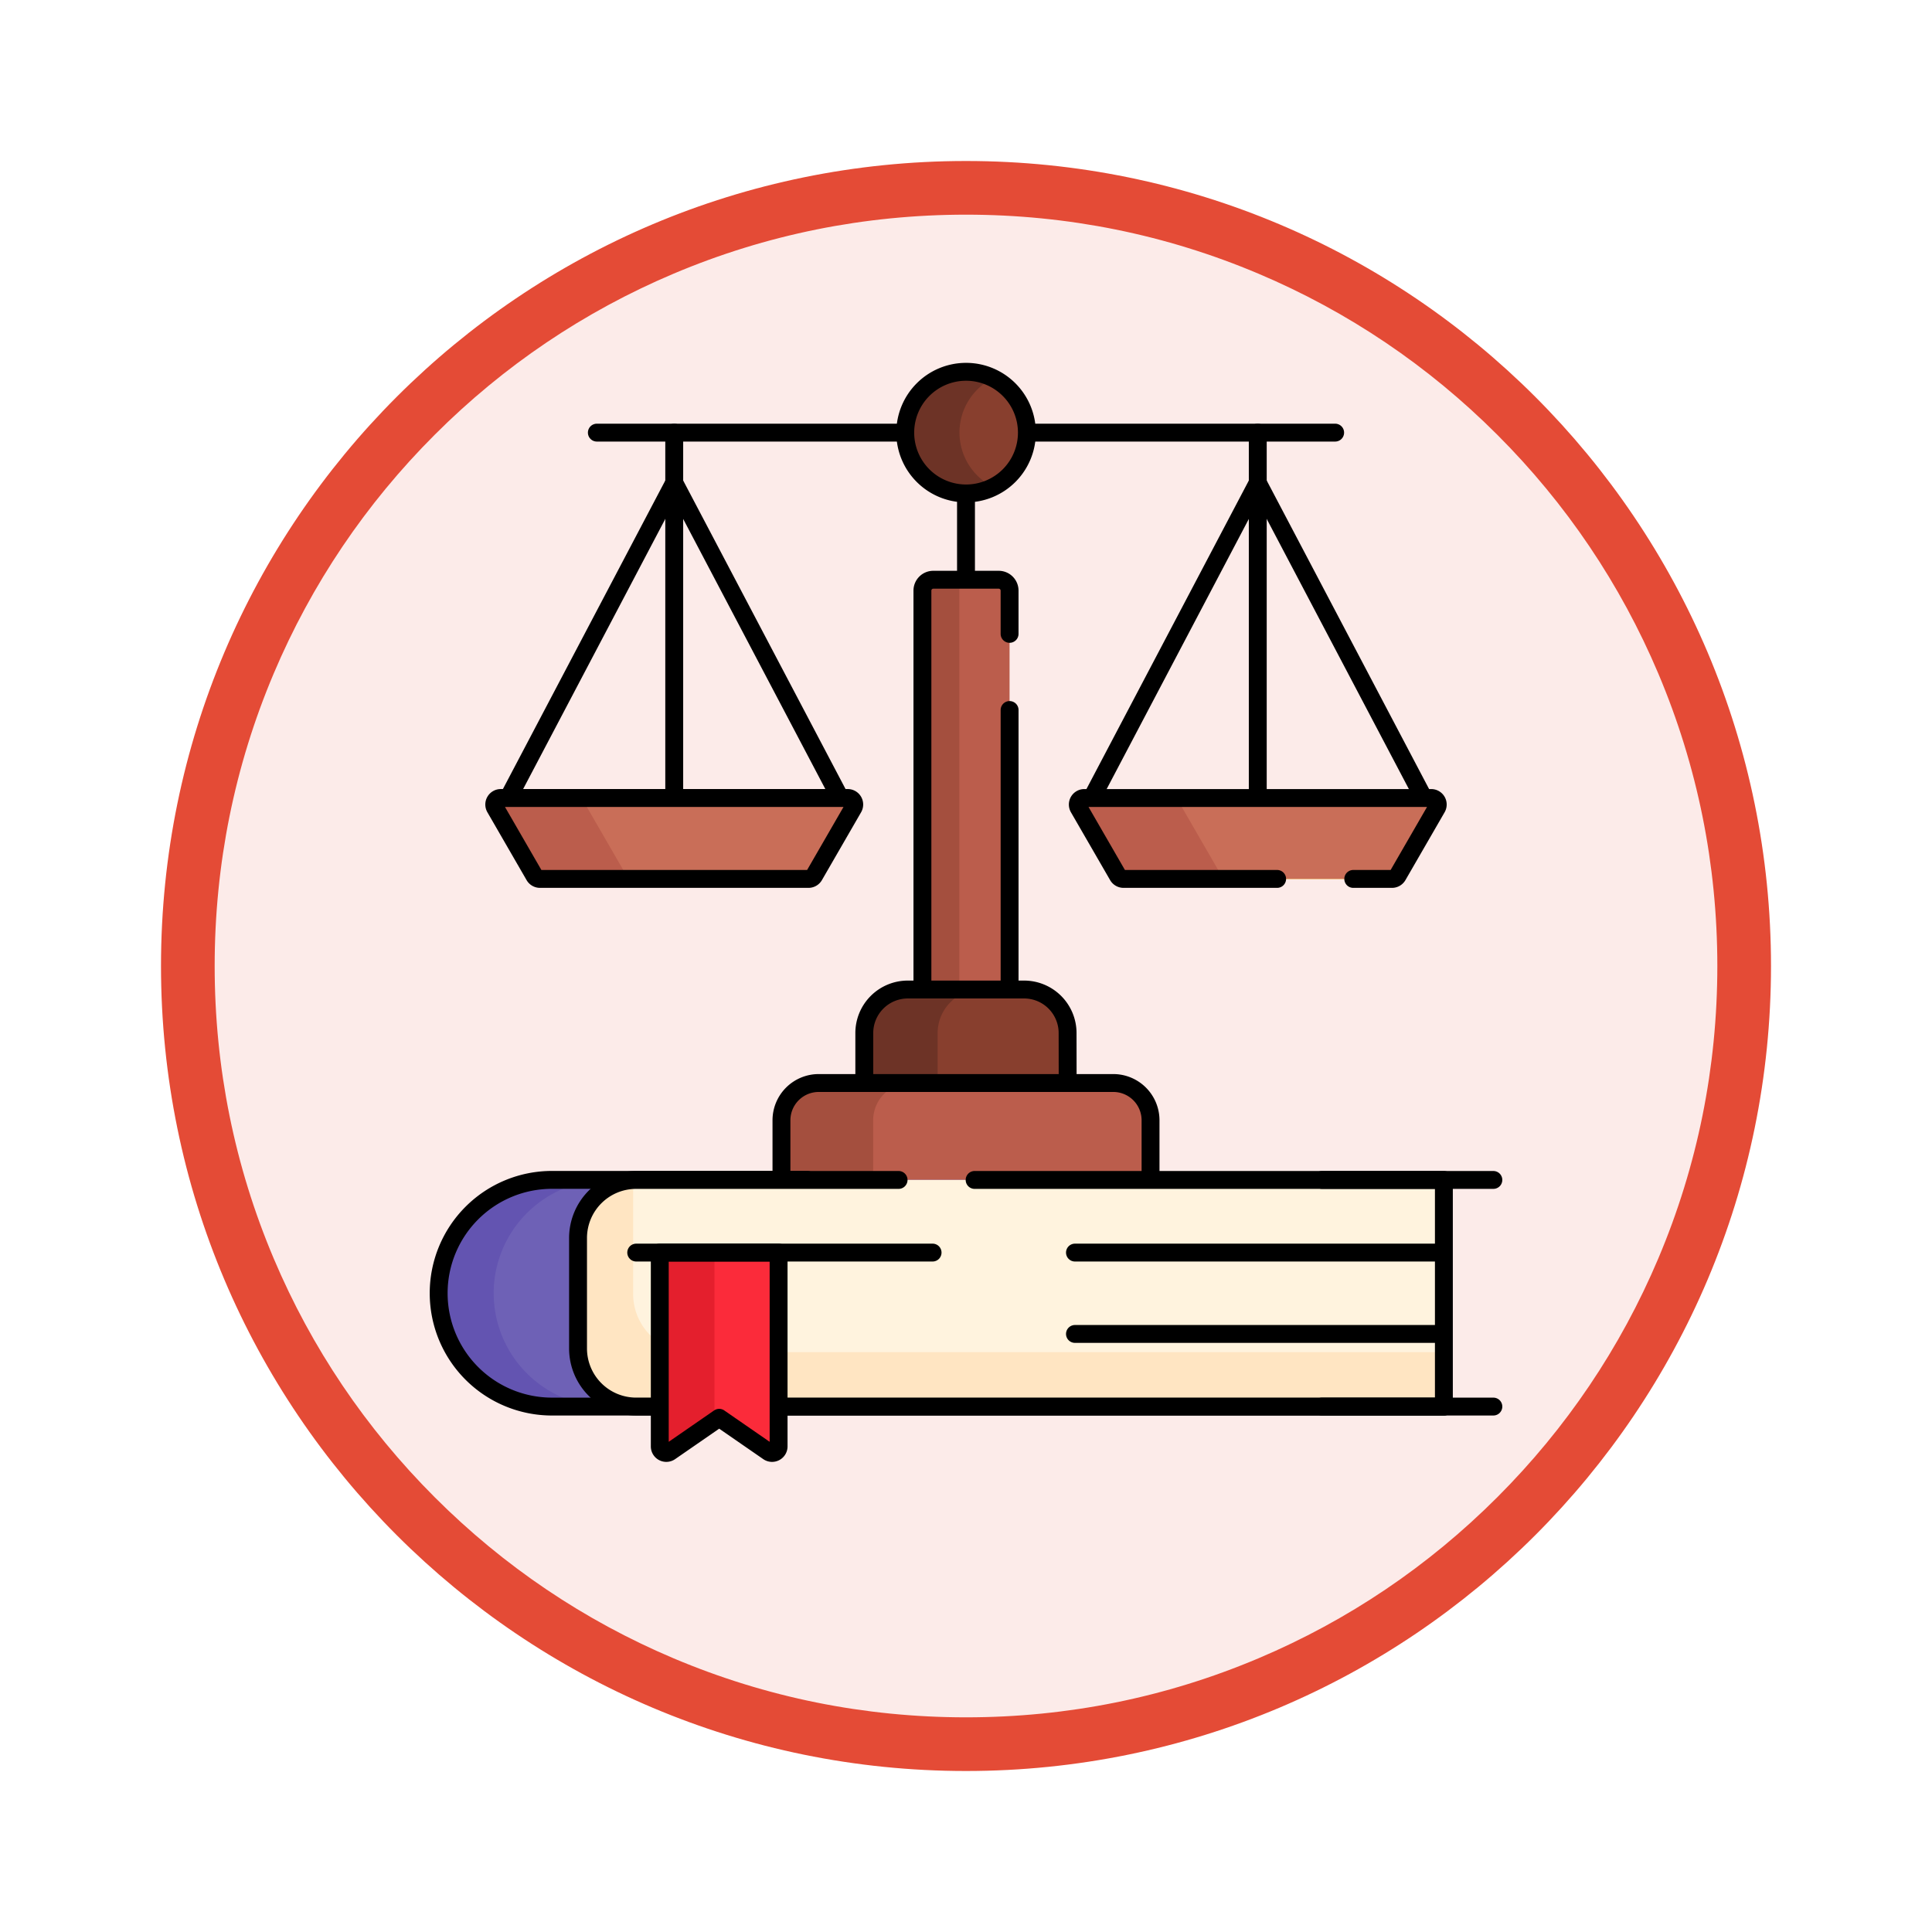 <svg xmlns="http://www.w3.org/2000/svg" xmlns:xlink="http://www.w3.org/1999/xlink" width="108" height="108" viewBox="0 0 108 108">
  <defs>
    <filter id="Trazado_904820" x="0" y="0" width="108" height="108" filterUnits="userSpaceOnUse">
      <feOffset dy="3" input="SourceAlpha"/>
      <feGaussianBlur stdDeviation="3" result="blur"/>
      <feFlood flood-opacity="0.161"/>
      <feComposite operator="in" in2="blur"/>
      <feComposite in="SourceGraphic"/>
    </filter>
    <clipPath id="clip-path">
      <path id="path1139" d="M0-682.665H62.266V-620.4H0Z" transform="translate(0 682.665)"/>
    </clipPath>
  </defs>
  <g id="Grupo_1208936" data-name="Grupo 1208936" transform="translate(-200 -491)">
    <g id="Grupo_1208049" data-name="Grupo 1208049" transform="translate(209 497)">
      <g id="Grupo_1173585" data-name="Grupo 1173585" transform="translate(0 0)">
        <g id="Grupo_1173428" data-name="Grupo 1173428">
          <g id="Grupo_1171958" data-name="Grupo 1171958">
            <g id="Grupo_1167341" data-name="Grupo 1167341">
              <g id="Grupo_1166792" data-name="Grupo 1166792">
                <g transform="matrix(1, 0, 0, 1, -9, -6)" filter="url(#Trazado_904820)">
                  <g id="Trazado_904820-2" data-name="Trazado 904820" transform="translate(9 6)" fill="#fcebe9">
                    <path d="M 45 88.5 C 39.127 88.5 33.43 87.35 28.068 85.082 C 22.889 82.891 18.236 79.755 14.241 75.759 C 10.245 71.764 7.109 67.111 4.918 61.932 C 2.65 56.57 1.5 50.873 1.5 45 C 1.5 39.127 2.65 33.43 4.918 28.068 C 7.109 22.889 10.245 18.236 14.241 14.241 C 18.236 10.245 22.889 7.109 28.068 4.918 C 33.43 2.65 39.127 1.5 45 1.5 C 50.873 1.5 56.57 2.65 61.932 4.918 C 67.111 7.109 71.764 10.245 75.759 14.241 C 79.755 18.236 82.891 22.889 85.082 28.068 C 87.35 33.43 88.5 39.127 88.5 45 C 88.5 50.873 87.35 56.57 85.082 61.932 C 82.891 67.111 79.755 71.764 75.759 75.759 C 71.764 79.755 67.111 82.891 61.932 85.082 C 56.57 87.35 50.873 88.5 45 88.5 Z" stroke="none"/>
                    <path d="M 45 3 C 39.329 3 33.829 4.11 28.653 6.299 C 23.652 8.415 19.16 11.443 15.302 15.302 C 11.443 19.16 8.415 23.652 6.299 28.653 C 4.11 33.829 3 39.329 3 45 C 3 50.671 4.11 56.171 6.299 61.347 C 8.415 66.348 11.443 70.84 15.302 74.698 C 19.16 78.557 23.652 81.585 28.653 83.701 C 33.829 85.89 39.329 87 45 87 C 50.671 87 56.171 85.89 61.347 83.701 C 66.348 81.585 70.84 78.557 74.698 74.698 C 78.557 70.84 81.585 66.348 83.701 61.347 C 85.89 56.171 87 50.671 87 45 C 87 39.329 85.89 33.829 83.701 28.653 C 81.585 23.652 78.557 19.16 74.698 15.302 C 70.84 11.443 66.348 8.415 61.347 6.299 C 56.171 4.11 50.671 3 45 3 M 45 0 C 69.853 0 90 20.147 90 45 C 90 69.853 69.853 90 45 90 C 20.147 90 -7.62939453125e-06 69.853 -7.62939453125e-06 45 C -7.62939453125e-06 20.147 20.147 0 45 0 Z" stroke="none" fill="#e44b36"/>
                  </g>
                </g>
              </g>
            </g>
          </g>
        </g>
      </g>
    </g>
    <g id="g1125" transform="translate(222.867 1193.532)">
      <g id="g1127" transform="translate(5.276 -675.547)">
        <path id="path1129" d="M-95.122,0l-9.547,18.14h19.094Z" transform="translate(104.669)" fill="none" stroke="#000" stroke-linecap="round" stroke-linejoin="round" stroke-miterlimit="10" stroke-width="1"/>
      </g>
      <g id="g1131" transform="translate(14.823 -678.348)">
        <path id="path1133" d="M0,0V20.941" fill="none" stroke="#000" stroke-linecap="round" stroke-linejoin="round" stroke-miterlimit="10" stroke-width="1"/>
      </g>
      <g id="g1135" transform="translate(0 -682.665)">
        <g id="g1137" clip-path="url(#clip-path)">
          <g id="g1143" transform="translate(4.762 24.741)">
            <path id="path1145" d="M-.492-5.453,1.7-1.658a.365.365,0,0,0,.316.182h15.01a.365.365,0,0,0,.316-.182l2.191-3.794A.365.365,0,0,0,19.215-6H-.176a.365.365,0,0,0-.316.547" transform="translate(0.541 6)" fill="#fed402"/>
          </g>
          <g id="g1147" transform="translate(37.896 7.118)">
            <path id="path1149" d="M-95.122,0l-9.547,18.14h19.094Z" transform="translate(104.669)" fill="none" stroke="#000" stroke-linecap="round" stroke-linejoin="round" stroke-miterlimit="10" stroke-width="1"/>
          </g>
          <g id="g1151" transform="translate(47.443 4.317)">
            <path id="path1153" d="M0,0V20.941" fill="none" stroke="#000" stroke-linecap="round" stroke-linejoin="round" stroke-miterlimit="10" stroke-width="1"/>
          </g>
          <g id="g1155" transform="translate(37.382 24.741)">
            <path id="path1157" d="M-.493-5.453,1.7-1.658a.365.365,0,0,0,.316.182h15.01a.365.365,0,0,0,.316-.182L19.53-5.453A.365.365,0,0,0,19.215-6H-.177a.365.365,0,0,0-.316.547" transform="translate(0.542 6)" fill="#fed402"/>
          </g>
          <g id="g1159" transform="translate(4.762 24.741)">
            <path id="path1161" d="M-.492-5.453,1.7-1.658a.365.365,0,0,0,.316.182h15.01a.365.365,0,0,0,.316-.182l2.191-3.794A.365.365,0,0,0,19.215-6H-.176a.365.365,0,0,0-.316.547" transform="translate(0.541 6)" fill="#c96e58"/>
          </g>
          <g id="g1163" transform="translate(4.762 24.741)">
            <path id="path1165" d="M-73.675-43.258l-2.191-3.794a.365.365,0,0,1,.316-.547H-80.7a.365.365,0,0,0-.316.547l2.191,3.794a.365.365,0,0,0,.316.182h5.154a.365.365,0,0,1-.316-.182" transform="translate(81.069 47.6)" fill="#bb5d4c"/>
          </g>
          <g id="g1167" transform="translate(4.762 24.741)">
            <path id="path1169" d="M-.492-5.453,1.7-1.658a.365.365,0,0,0,.316.182h15.01a.365.365,0,0,0,.316-.182l2.191-3.794A.365.365,0,0,0,19.215-6H-.176A.365.365,0,0,0-.492-5.453Z" transform="translate(0.541 6)" fill="none" stroke="#000" stroke-linecap="round" stroke-linejoin="round" stroke-miterlimit="10" stroke-width="1"/>
          </g>
          <g id="g1171" transform="translate(37.382 24.741)">
            <path id="path1173" d="M-.493-5.453,1.7-1.658a.365.365,0,0,0,.316.182h15.01a.365.365,0,0,0,.316-.182L19.53-5.453A.365.365,0,0,0,19.215-6H-.177a.365.365,0,0,0-.316.547" transform="translate(0.542 6)" fill="#c96e58"/>
          </g>
          <g id="g1175" transform="translate(37.382 24.741)">
            <path id="path1177" d="M-80.019-43.258l-2.191-3.794a.365.365,0,0,1,.316-.547h-5.791a.365.365,0,0,0-.316.547l2.191,3.794a.365.365,0,0,0,.316.182H-79.7a.365.365,0,0,1-.316-.182" transform="translate(88.05 47.6)" fill="#bb5d4c"/>
          </g>
          <g id="g1179" transform="translate(37.382 24.741)">
            <path id="path1181" d="M-153.425-45.076h2.167a.365.365,0,0,0,.316-.182l2.191-3.794a.365.365,0,0,0-.316-.547h-19.391a.365.365,0,0,0-.316.547l2.191,3.794a.365.365,0,0,0,.316.182h8.586" transform="translate(168.824 49.6)" fill="none" stroke="#000" stroke-linecap="round" stroke-linejoin="round" stroke-miterlimit="10" stroke-width="1"/>
          </g>
          <g id="g1183" transform="translate(31.133 3.796)">
            <path id="path1185" d="M0-351.683v-35.3" transform="translate(0 386.979)" fill="none" stroke="#000" stroke-linecap="round" stroke-linejoin="round" stroke-miterlimit="10" stroke-width="1"/>
          </g>
          <g id="g1187" transform="translate(28.697 12.541)">
            <path id="path1189" d="M-48.549-243.81h-4.873v-23.862a.608.608,0,0,1,.608-.608h3.656a.608.608,0,0,1,.608.608Z" transform="translate(53.421 268.279)" fill="#bb5d4c"/>
          </g>
          <g id="g1191" transform="translate(28.697 12.541)">
            <path id="path1193" d="M-26.617,0H-28.68a.608.608,0,0,0-.608.608V24.47h2.063V.608A.608.608,0,0,1-26.617,0" transform="translate(29.288 0)" fill="#a44f3e"/>
          </g>
          <g id="g1195" transform="translate(28.697 12.541)">
            <path id="path1197" d="M-48.549-30.144v-2.417a.608.608,0,0,0-.608-.608h-3.656a.608.608,0,0,0-.608.608V-8.7h4.873V-25.887" transform="translate(53.421 33.169)" fill="none" stroke="#000" stroke-linecap="round" stroke-linejoin="round" stroke-miterlimit="10" stroke-width="1"/>
          </g>
          <g id="g1199" transform="translate(10.497 4.317)">
            <path id="path1201" d="M0,0H41.272" fill="none" stroke="#000" stroke-linecap="round" stroke-linejoin="round" stroke-miterlimit="10" stroke-width="1"/>
          </g>
          <g id="g1203" transform="translate(27.728 0.912)">
            <path id="path1205" d="M-67.844-33.922a3.4,3.4,0,0,1-3.4,3.4,3.4,3.4,0,0,1-3.4-3.4,3.4,3.4,0,0,1,3.4-3.4,3.4,3.4,0,0,1,3.4,3.4" transform="translate(74.653 37.327)" fill="#883f2e"/>
          </g>
          <g id="g1207" transform="translate(27.728 0.912)">
            <path id="path1209" d="M-30.3-33.922a3.4,3.4,0,0,1,1.884-3.046,3.389,3.389,0,0,0-1.521-.359,3.4,3.4,0,0,0-3.4,3.4,3.4,3.4,0,0,0,3.4,3.4,3.389,3.389,0,0,0,1.521-.359A3.4,3.4,0,0,1-30.3-33.922" transform="translate(33.34 37.327)" fill="#6d3326"/>
          </g>
          <g id="g1211" transform="translate(27.728 0.912)">
            <path id="path1213" d="M-67.844-33.922a3.4,3.4,0,0,1-3.4,3.4,3.4,3.4,0,0,1-3.4-3.4,3.4,3.4,0,0,1,3.4-3.4A3.4,3.4,0,0,1-67.844-33.922Z" transform="translate(74.653 37.327)" fill="none" stroke="#000" stroke-linecap="round" stroke-linejoin="round" stroke-miterlimit="10" stroke-width="1"/>
          </g>
          <g id="g1215" transform="translate(25.448 35.448)">
            <path id="path1217" d="M-113.282-65.017h-11.37V-69.11a2.432,2.432,0,0,1,2.432-2.432h6.5a2.432,2.432,0,0,1,2.432,2.432Z" transform="translate(124.652 71.542)" fill="#883f2e"/>
          </g>
          <g id="g1219" transform="translate(25.448 35.448)">
            <path id="path1221" d="M-65.124,0h-4.1A2.432,2.432,0,0,0-71.66,2.432V6.525h4.1V2.432A2.432,2.432,0,0,1-65.124,0" transform="translate(71.66 0)" fill="#6d3326"/>
          </g>
          <g id="g1223" transform="translate(25.448 35.448)">
            <path id="path1225" d="M-113.282-65.017h-11.37V-69.11a2.432,2.432,0,0,1,2.432-2.432h6.5a2.432,2.432,0,0,1,2.432,2.432Z" transform="translate(124.652 71.542)" fill="none" stroke="#000" stroke-linecap="round" stroke-linejoin="round" stroke-miterlimit="10" stroke-width="1"/>
          </g>
          <g id="g1227" transform="translate(20.817 40.674)">
            <path id="path1229" d="M-205.574-63.691h-20.632V-68a2.084,2.084,0,0,1,2.084-2.085h16.464A2.085,2.085,0,0,1-205.574-68Z" transform="translate(226.206 70.084)" fill="#bb5d4c"/>
          </g>
          <g id="g1231" transform="translate(20.817 40.674)">
            <path id="path1233" d="M-71.869,0H-77a2.084,2.084,0,0,0-2.084,2.084V6.392h5.129V2.084A2.084,2.084,0,0,1-71.869,0" transform="translate(79.082)" fill="#a44f3e"/>
          </g>
          <g id="g1235" transform="translate(20.817 40.674)">
            <path id="path1237" d="M-205.574-103.654h-20.632v-8.319a2.084,2.084,0,0,1,2.084-2.084h16.464a2.084,2.084,0,0,1,2.084,2.084Z" transform="translate(226.206 114.057)" fill="none" stroke="#000" stroke-linecap="round" stroke-linejoin="round" stroke-miterlimit="10" stroke-width="1"/>
          </g>
          <g id="g1239" transform="translate(1.653 46.092)">
            <path id="path1241" d="M-559.938-126.228H-609.8a6.334,6.334,0,0,1-6.334-6.334h0A6.334,6.334,0,0,1-609.8-138.9h49.863Z" transform="translate(616.136 138.897)" fill="#6e61b6"/>
          </g>
          <g id="g1243" transform="translate(1.653 46.092)">
            <path id="path1245" d="M-30.658-63.113h0a6.334,6.334,0,0,1,6.334-6.334H-27.4a6.334,6.334,0,0,0-6.334,6.334A6.334,6.334,0,0,0-27.4-56.779h3.077a6.334,6.334,0,0,1-6.334-6.334" transform="translate(33.735 69.448)" fill="#6354b1"/>
          </g>
          <g id="g1247" transform="translate(1.653 46.092)">
            <path id="path1249" d="M-559.938-126.228H-609.8a6.334,6.334,0,0,1-6.334-6.334h0A6.334,6.334,0,0,1-609.8-138.9h14.267Z" transform="translate(616.136 138.897)" fill="none" stroke="#000" stroke-linecap="round" stroke-linejoin="round" stroke-miterlimit="10" stroke-width="1"/>
          </g>
          <g id="g1251" transform="translate(9.45 46.092)">
            <path id="path1253" d="M0-32.366v6.172a3.248,3.248,0,0,0,3.248,3.248H48.4V-35.615H3.248A3.248,3.248,0,0,0,0-32.366" transform="translate(0 35.615)" fill="#fff3de"/>
          </g>
          <g id="g1255" transform="translate(9.45 46.096)">
            <path id="path1257" d="M-63.019-95.887a3.248,3.248,0,0,1-3.248-3.248v-6.172c0-.068,0-.136.007-.2a3.248,3.248,0,0,0-3.083,3.244v6.172A3.248,3.248,0,0,0-66.1-92.846h45.153v-3.041Z" transform="translate(69.344 105.51)" fill="#ffe5c2"/>
          </g>
          <g id="g1259" transform="translate(9.45 46.092)">
            <path id="path1261" d="M-178.482,0h-14.665A3.248,3.248,0,0,0-196.4,3.248V9.42a3.248,3.248,0,0,0,3.248,3.248h45.153V0h-26.232" transform="translate(196.396)" fill="none" stroke="#000" stroke-linecap="round" stroke-linejoin="round" stroke-miterlimit="10" stroke-width="1"/>
          </g>
          <g id="g1263" transform="translate(51.03 46.092)">
            <path id="path1265" d="M0,0H9.583" fill="none" stroke="#000" stroke-linecap="round" stroke-linejoin="round" stroke-miterlimit="10" stroke-width="1"/>
          </g>
          <g id="g1267" transform="translate(51.03 58.761)">
            <path id="path1269" d="M0,0H9.583" fill="none" stroke="#000" stroke-linecap="round" stroke-linejoin="round" stroke-miterlimit="10" stroke-width="1"/>
          </g>
          <g id="g1271" transform="translate(37.224 50.153)">
            <path id="path1273" d="M0,0H20.3" fill="none" stroke="#000" stroke-linecap="round" stroke-linejoin="round" stroke-miterlimit="10" stroke-width="1"/>
          </g>
          <g id="g1275" transform="translate(14.015 50.153)">
            <path id="path1277" d="M-66.18-107.964V-118.8h-6.642v10.836a.365.365,0,0,0,.572.3l2.749-1.9,2.749,1.9a.365.365,0,0,0,.572-.3" transform="translate(72.822 118.8)" fill="#fb2b3a"/>
          </g>
          <g id="g1279" transform="translate(14.015 50.153)">
            <path id="path1281" d="M-30.467,0h-3.058V10.836a.365.365,0,0,0,.572.3l2.485-1.72Z" transform="translate(33.525)" fill="#e41f2d"/>
          </g>
          <g id="g1283" transform="translate(14.015 50.153)">
            <path id="path1285" d="M-66.18-107.964V-118.8h-6.642v10.836a.365.365,0,0,0,.572.3l2.749-1.9,2.749,1.9A.365.365,0,0,0-66.18-107.964Z" transform="translate(72.822 118.8)" fill="none" stroke="#000" stroke-linecap="round" stroke-linejoin="round" stroke-miterlimit="10" stroke-width="1"/>
          </g>
          <g id="g1287" transform="translate(12.698 50.153)">
            <path id="path1289" d="M0,0H16.567" fill="none" stroke="#000" stroke-linecap="round" stroke-linejoin="round" stroke-miterlimit="10" stroke-width="1"/>
          </g>
          <g id="g1291" transform="translate(37.224 54.701)">
            <path id="path1293" d="M0,0H20.3" fill="none" stroke="#000" stroke-linecap="round" stroke-linejoin="round" stroke-miterlimit="10" stroke-width="1"/>
          </g>
        </g>
      </g>
    </g>
  </g>
</svg>
